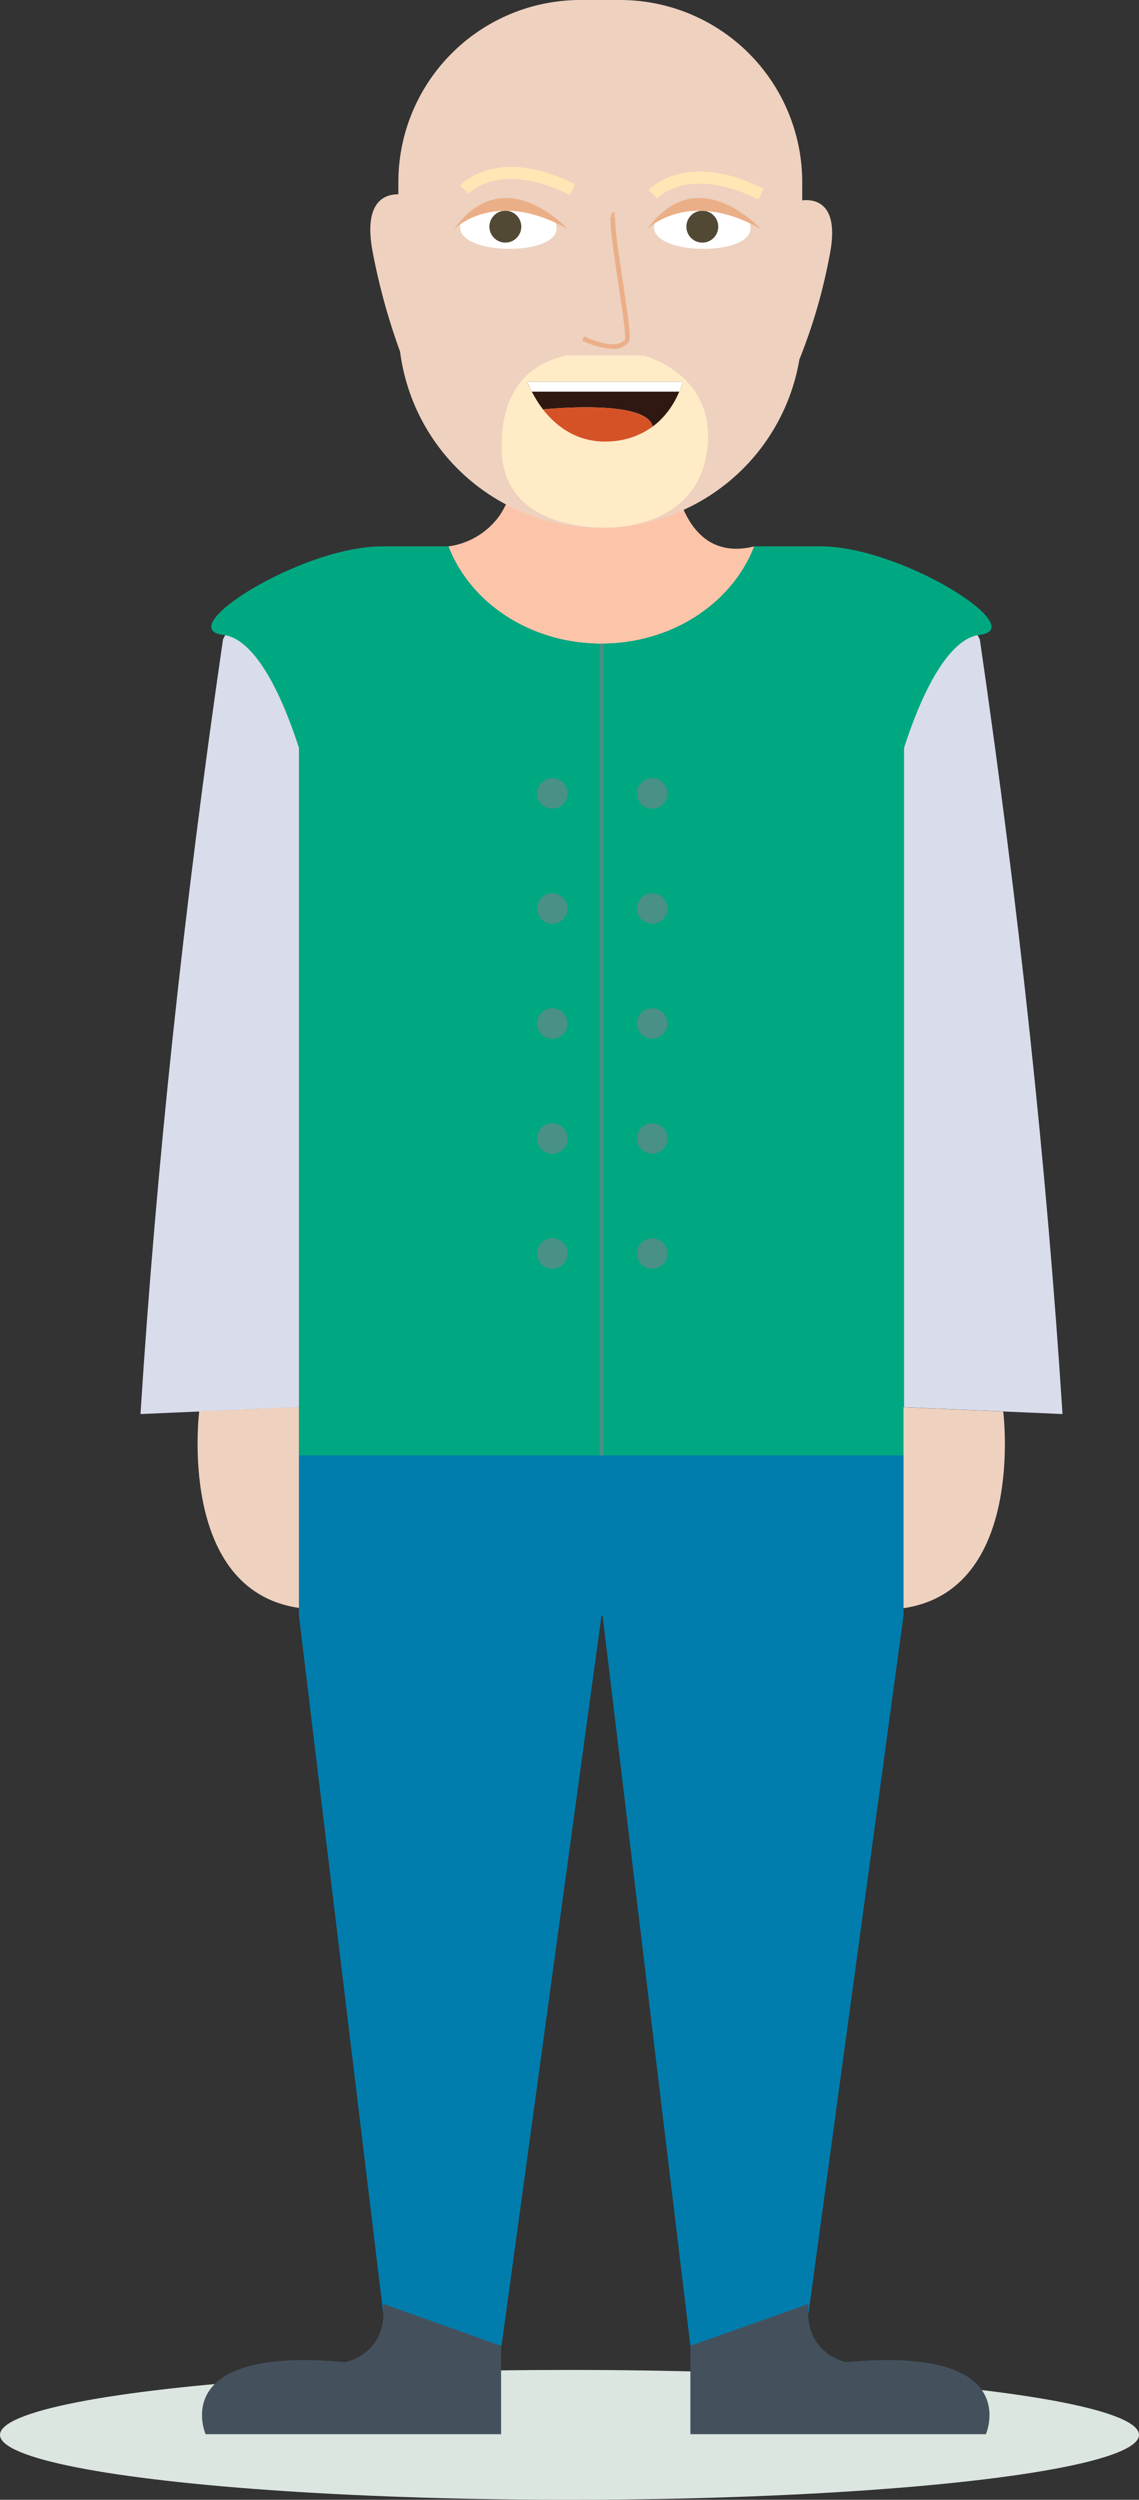 <svg xmlns="http://www.w3.org/2000/svg" viewBox="0 0 277.84 609.42"><rect x="0" y="0" width="277.84" height="609.42" fill="#333333" stroke="none"/><defs><style>.cls-1{fill:#fcc5aa;}.cls-2{fill:#dce6e0;}.cls-3{fill:#d9dceb;}.cls-4{fill:#00a881;}.cls-5{fill:none;stroke:#499086;stroke-miterlimit:10;stroke-width:0.95px;}.cls-6{fill:#017dad;}.cls-7{fill:#eed1bf;}.cls-8{fill:#44515d;}.cls-9{fill:#499086;}.cls-10{fill:#ffebc6;}.cls-11{fill:#fff;}.cls-12{fill:#524935;}.cls-13{fill:#ebaf88;}.cls-14{fill:#ffe6b4;}.cls-15{fill:#301812;}.cls-16{fill:#d55227;}</style></defs><g id="Layer_2" data-name="Layer 2"><g id="Layer_1-2" data-name="Layer 1"><path id="Vrat" class="cls-1" d="M184,133.2l-.21.53c-5.49,13.54-20,23.2-37.1,23.2-17.29,0-32-9.91-37.3-23.71h-.15a18.31,18.31,0,0,0,12.53-7.4,18,18,0,0,0,2-3.72,25.58,25.58,0,0,0,1.79-8.83H164a36.91,36.91,0,0,0,1.89,8.82c1.18,3.37,3.09,6.95,6.14,9.24C174.87,133.49,178.86,134.5,184,133.2Z"/><ellipse class="cls-2" cx="138.92" cy="593.59" rx="138.92" ry="15.83"/><path class="cls-3" d="M259.18,344.73l-48.77-2.13v-157s11.28-65,28.6-29.73Q253.41,254.61,259.18,344.73Z"/><path class="cls-3" d="M34.27,344.73,83,342.6v-157s-11.28-65-28.6-29.73Q40,254.61,34.27,344.73Z"/><path id="Pulover" class="cls-4" d="M238.89,154.79l-.41.06c-5.35.94-11.87,8.69-17.95,27.46V355.16H72.92V182.31c-6.09-18.77-12.6-26.52-18-27.46l-.41-.06c-12.85-1.45,19-21.59,38.64-21.59h16.22c5.33,13.8,20,23.71,37.3,23.71,17.08,0,31.61-9.66,37.1-23.2.08-.17.14-.34.21-.51h16.22C219.9,133.2,251.74,153.34,238.89,154.79Z"/><line id="Zadrga" class="cls-5" x1="146.73" y1="355.18" x2="146.73" y2="156.93"/><polygon id="Hlace" class="cls-6" points="220.4 354.81 220.4 393.85 197.23 563.87 168.41 571.88 146.99 393.85 146.73 393.85 122.34 571.88 122.23 571.88 93.48 563.89 72.92 393.85 72.92 354.81 220.4 354.81"/><path id="Koza" class="cls-7" d="M48.6,344.06S43.07,387.62,72.92,392V343Z"/><path id="Koza-2" data-name="Koza" class="cls-7" d="M244.72,344.12s5.53,43.56-24.32,47.94v-49Z"/><path class="cls-8" d="M240.49,593.43H168.41V571.88l28.82-10.22s0,.05,0,.08c-1.25,12.27,9.29,14.13,9.29,14.13C250,571.83,240.49,593.43,240.49,593.43Z"/><path class="cls-8" d="M122.23,571.88v21.55H50.15s-9.51-21.6,34-17.56c0,0,10.59-1.87,9.27-14.21l.08,0Z"/><circle id="Gumb" class="cls-9" cx="159.1" cy="193.43" r="3.72"/><circle id="Gumb-2" data-name="Gumb" class="cls-9" cx="134.74" cy="193.43" r="3.72"/><circle id="Gumb-3" data-name="Gumb" class="cls-9" cx="159.1" cy="221.47" r="3.72"/><circle id="Gumb-4" data-name="Gumb" class="cls-9" cx="134.74" cy="221.47" r="3.72"/><circle id="Gumb-5" data-name="Gumb" class="cls-9" cx="159.1" cy="249.51" r="3.72"/><circle id="Gumb-6" data-name="Gumb" class="cls-9" cx="134.74" cy="249.51" r="3.72"/><circle id="Gumb-7" data-name="Gumb" class="cls-9" cx="159.1" cy="277.55" r="3.72"/><circle id="Gumb-8" data-name="Gumb" class="cls-9" cx="134.74" cy="277.55" r="3.72"/><circle id="Gumb-9" data-name="Gumb" class="cls-9" cx="159.1" cy="305.59" r="3.72"/><circle id="Gumb-10" data-name="Gumb" class="cls-9" cx="134.74" cy="305.59" r="3.72"/><path id="Koza-3" data-name="Koza" class="cls-7" d="M202.41,62.06A133.55,133.55,0,0,1,195,87.63a49.25,49.25,0,0,1-97.41-1.91A155.45,155.45,0,0,1,90.94,61.6c-2.46-12.67,3.11-14.27,6.23-14.23V44.43A44.43,44.43,0,0,1,141.6,0h9.66a44.43,44.43,0,0,1,44.43,44.43v4.42C198.18,48.55,205,48.86,202.41,62.06Z"/><path id="Brki" class="cls-10" d="M156.9,86.65s18.19,4.35,15.56,23.4-24,18.57-24,18.57-25.42,1.47-26.06-18.57S135,87.56,138.11,86.65Z"/><path class="cls-11" d="M135.77,55.68c.09-7.58-23.45-7.86-23.54-.29C112.15,62.23,135.69,62.52,135.77,55.68Z"/><path class="cls-11" d="M183.09,55.68c.09-7.58-23.45-7.86-23.54-.29C159.46,62.23,183,62.52,183.09,55.68Z"/><circle class="cls-12" cx="123.27" cy="55.26" r="3.89"/><circle class="cls-12" cx="171.32" cy="55.26" r="3.89"/><path id="Oci" class="cls-13" d="M110.77,55.84s10-10.05,27.69,0C138.46,55.84,123.08,38.82,110.77,55.84Z"/><path id="Oci-2" data-name="Oci" class="cls-13" d="M157.9,55.84s10-10.05,27.7,0C185.6,55.84,170.21,38.82,157.9,55.84Z"/><path class="cls-7" d="M149.92,52.35l-.4,1.56C149.5,52.84,149.62,52.26,149.92,52.35Z"/><path id="Nos" class="cls-13" d="M149.45,85.06A19.53,19.53,0,0,1,142,83l.52-1c2.11,1.06,8,3.28,9.92.75.32-.84-.77-8-1.64-13.82-1.86-12.29-2.3-16.23-1.44-17a.75.75,0,0,1,.72-.15l-.35,1.11a.41.41,0,0,0,.44-.16c-.5,1,.81,9.68,1.77,16,1.61,10.7,2,13.92,1.42,14.69A4.65,4.65,0,0,1,149.45,85.06Z"/><g id="Obrve"><path class="cls-14" d="M139,47.55c-16.77-8.46-24.37-.65-24.69-.31l-2.12-2c.36-.41,9.27-9.82,28.11-.32Z"/></g><g id="Obrve-2" data-name="Obrve"><g id="Obrve-3" data-name="Obrve"><path id="Obrve-4" data-name="Obrve" class="cls-14" d="M185,48.65c-16.9-8.52-24.61-.39-24.68-.31l-2.14-2c.37-.4,9.28-9.82,28.12-.31Z"/></g></g><path class="cls-15" d="M166.55,93.1c-.09,0-1.53,6.58-7.35,10.9-1.38-6.86-26.65-4.19-26.74-4.18a31.51,31.51,0,0,1-3.85-6.72Z"/><path class="cls-16" d="M159.2,104h0a19.09,19.09,0,0,1-10.44,3.61c-7.93.47-13.15-3.77-16.3-7.79C132.55,99.81,157.82,97.14,159.2,104Z"/><polygon class="cls-15" points="132.46 99.82 132.46 99.82 132.46 99.82 132.46 99.82"/><polygon class="cls-11" points="128.61 93.1 129.69 95.48 165.74 95.48 166.55 93.1 128.61 93.1"/></g></g></svg>
